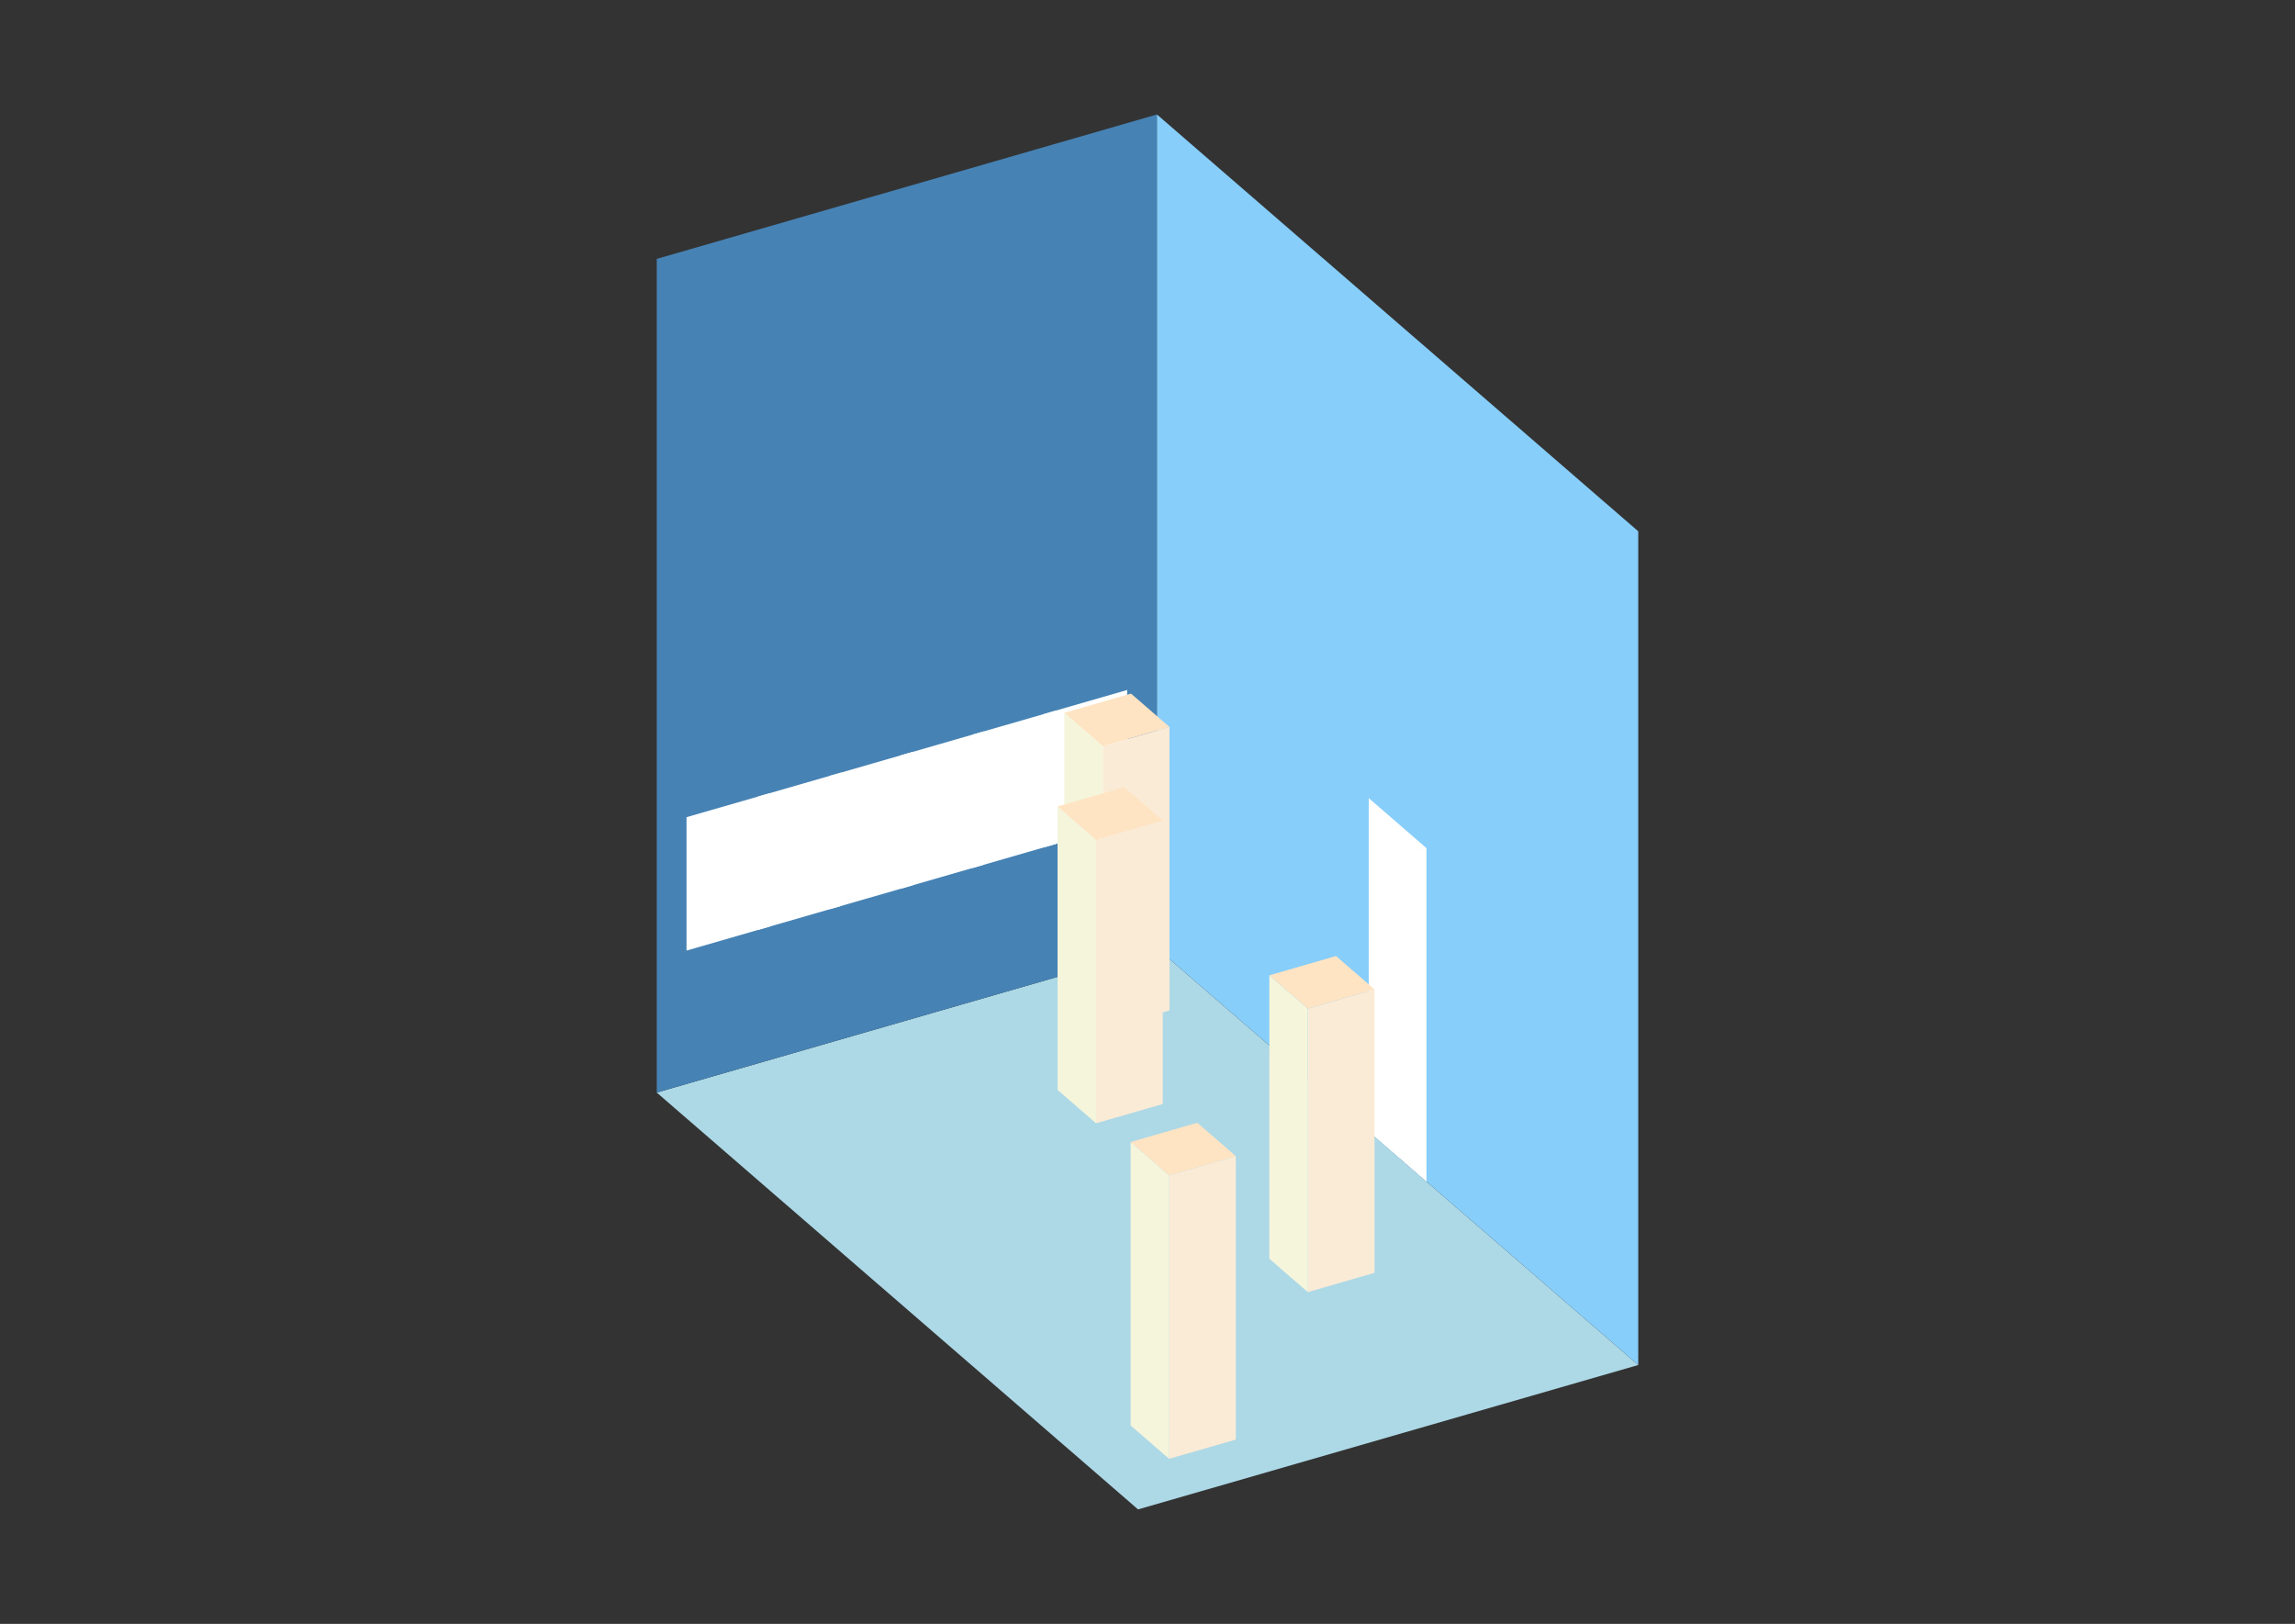 <?xml version="1.0" encoding="UTF-8"?>
<svg
  xmlns="http://www.w3.org/2000/svg"
  width="848"
  height="600"
  style="background-color:white"
>
  <rect width="100%" height="100%" fill="#333333" stroke="none"/>
  <polygon fill="lightblue" points="420.512,557.704 242.667,403.686 427.488,350.332 605.333,504.35" />
  <polygon fill="steelblue" points="242.667,403.686 242.667,95.65 427.488,42.296 427.488,350.332" />
  <polygon fill="lightskyblue" points="605.333,504.35 605.333,196.314 427.488,42.296 427.488,350.332" />
  <polygon fill="white" points="527.081,436.582 527.081,313.368 505.74,294.886 505.74,418.1" />
  <polygon fill="white" points="253.668,351.224 253.668,301.938 284.472,293.046 284.472,342.332" />
  <polygon fill="white" points="280.071,343.602 280.071,294.316 310.875,285.424 310.875,334.71" />
  <polygon fill="white" points="306.474,335.98 306.474,286.695 337.278,277.802 337.278,327.088" />
  <polygon fill="white" points="332.877,328.358 332.877,279.073 363.681,270.18 363.681,319.466" />
  <polygon fill="white" points="359.28,320.736 359.28,271.451 390.084,262.558 390.084,311.844" />
  <polygon fill="white" points="385.684,313.115 385.684,263.829 416.487,254.937 416.487,304.222" />
  <polygon fill="antiquewhite" points="483.244,477.41 483.244,372.678 507.887,365.564 507.887,470.297" />
  <polygon fill="beige" points="483.244,477.41 483.244,372.678 469.017,360.357 469.017,465.089" />
  <polygon fill="bisque" points="483.244,372.678 469.017,360.357 493.66,353.243 507.887,365.564" />
  <polygon fill="antiquewhite" points="431.988,539.015 431.988,434.282 456.631,427.169 456.631,531.901" />
  <polygon fill="beige" points="431.988,539.015 431.988,434.282 417.761,421.961 417.761,526.693" />
  <polygon fill="bisque" points="431.988,434.282 417.761,421.961 442.404,414.847 456.631,427.169" />
  <polygon fill="antiquewhite" points="407.485,380.446 407.485,275.713 432.128,268.6 432.128,373.332" />
  <polygon fill="beige" points="407.485,380.446 407.485,275.713 393.258,263.392 393.258,368.124" />
  <polygon fill="bisque" points="407.485,275.713 393.258,263.392 417.901,256.278 432.128,268.6" />
  <polygon fill="antiquewhite" points="404.992,415.036 404.992,310.303 429.635,303.189 429.635,407.922" />
  <polygon fill="beige" points="404.992,415.036 404.992,310.303 390.765,297.982 390.765,402.714" />
  <polygon fill="bisque" points="404.992,310.303 390.765,297.982 415.408,290.868 429.635,303.189" />
</svg>
